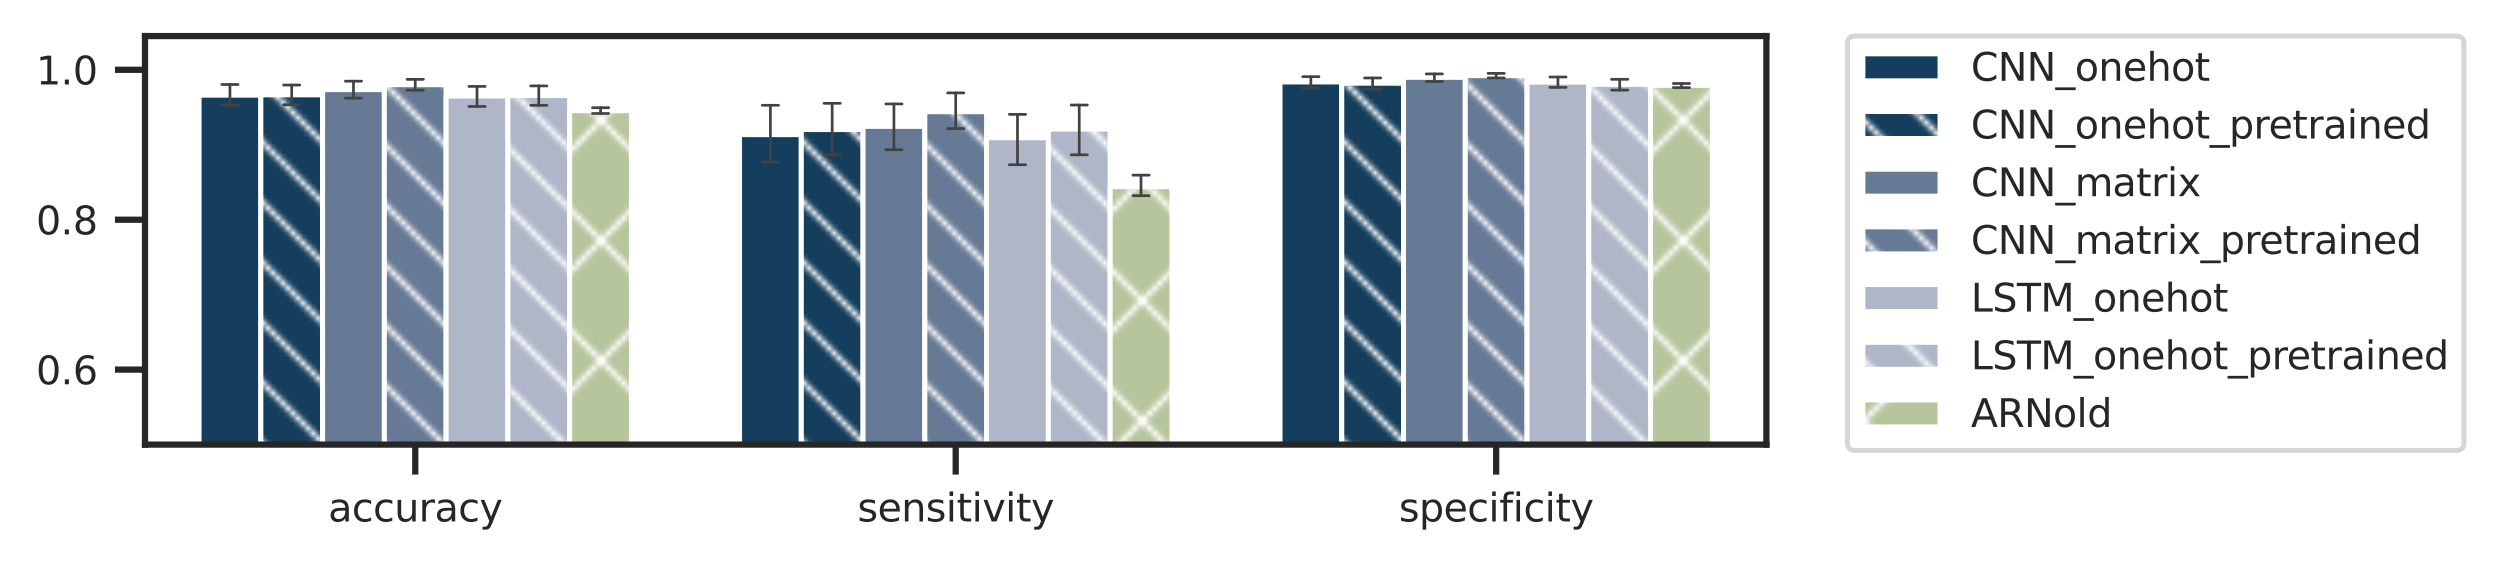 <?xml version="1.0" encoding="utf-8" standalone="no"?>
<!DOCTYPE svg PUBLIC "-//W3C//DTD SVG 1.1//EN"
  "http://www.w3.org/Graphics/SVG/1.1/DTD/svg11.dtd">
<svg height="112.892pt" version="1.1" viewBox="0 0 499.018 112.892" width="499.018pt" xmlns="http://www.w3.org/2000/svg" xmlns:xlink="http://www.w3.org/1999/xlink">
 <defs>
  <style type="text/css">*{stroke-linecap:butt;stroke-linejoin:round;}</style>
 </defs>
 <g id="figure_1">
  <g id="patch_1">
   <path d="M 0 112.892 
L 499.018 112.892 
L 499.018 -0 
L 0 -0 
z
" style="fill:#ffffff;"/>
  </g>
  <g id="axes_1">
   <g id="patch_2">
    <path d="M 28.945 88.74 
L 352.585 88.74 
L 352.585 7.2 
L 28.945 7.2 
z
" style="fill:#ffffff;"/>
   </g>
   <g id="matplotlib.axis_1">
    <g id="xtick_1">
     <g id="line2d_1">
      <defs>
       <path d="M 0 0 
L 0 6 
" id="m9361c6e771" style="stroke:#262626;stroke-width:1.25;"/>
      </defs>
      <g>
       <use style="fill:#262626;stroke:#262626;stroke-width:1.25;" x="82.885" xlink:href="#m9361c6e771" y="88.74"/>
      </g>
     </g>
     <g id="text_1">
      <!-- accuracy -->
      <g style="fill:#262626;" transform="translate(65.515 104.091)scale(0.077 -0.077)">
       <defs>
        <path d="M 2194 1759 
Q 1497 1759 1228 1600 
Q 959 1441 959 1056 
Q 959 750 1161 570 
Q 1363 391 1709 391 
Q 2188 391 2477 730 
Q 2766 1069 2766 1631 
L 2766 1759 
L 2194 1759 
z
M 3341 1997 
L 3341 0 
L 2766 0 
L 2766 531 
Q 2569 213 2275 61 
Q 1981 -91 1556 -91 
Q 1019 -91 701 211 
Q 384 513 384 1019 
Q 384 1609 779 1909 
Q 1175 2209 1959 2209 
L 2766 2209 
L 2766 2266 
Q 2766 2663 2505 2880 
Q 2244 3097 1772 3097 
Q 1472 3097 1187 3025 
Q 903 2953 641 2809 
L 641 3341 
Q 956 3463 1253 3523 
Q 1550 3584 1831 3584 
Q 2591 3584 2966 3190 
Q 3341 2797 3341 1997 
z
" id="DejaVuSans-61" transform="scale(0.016)"/>
        <path d="M 3122 3366 
L 3122 2828 
Q 2878 2963 2633 3030 
Q 2388 3097 2138 3097 
Q 1578 3097 1268 2742 
Q 959 2388 959 1747 
Q 959 1106 1268 751 
Q 1578 397 2138 397 
Q 2388 397 2633 464 
Q 2878 531 3122 666 
L 3122 134 
Q 2881 22 2623 -34 
Q 2366 -91 2075 -91 
Q 1284 -91 818 406 
Q 353 903 353 1747 
Q 353 2603 823 3093 
Q 1294 3584 2113 3584 
Q 2378 3584 2631 3529 
Q 2884 3475 3122 3366 
z
" id="DejaVuSans-63" transform="scale(0.016)"/>
        <path d="M 544 1381 
L 544 3500 
L 1119 3500 
L 1119 1403 
Q 1119 906 1312 657 
Q 1506 409 1894 409 
Q 2359 409 2629 706 
Q 2900 1003 2900 1516 
L 2900 3500 
L 3475 3500 
L 3475 0 
L 2900 0 
L 2900 538 
Q 2691 219 2414 64 
Q 2138 -91 1772 -91 
Q 1169 -91 856 284 
Q 544 659 544 1381 
z
M 1991 3584 
L 1991 3584 
z
" id="DejaVuSans-75" transform="scale(0.016)"/>
        <path d="M 2631 2963 
Q 2534 3019 2420 3045 
Q 2306 3072 2169 3072 
Q 1681 3072 1420 2755 
Q 1159 2438 1159 1844 
L 1159 0 
L 581 0 
L 581 3500 
L 1159 3500 
L 1159 2956 
Q 1341 3275 1631 3429 
Q 1922 3584 2338 3584 
Q 2397 3584 2469 3576 
Q 2541 3569 2628 3553 
L 2631 2963 
z
" id="DejaVuSans-72" transform="scale(0.016)"/>
        <path d="M 2059 -325 
Q 1816 -950 1584 -1140 
Q 1353 -1331 966 -1331 
L 506 -1331 
L 506 -850 
L 844 -850 
Q 1081 -850 1212 -737 
Q 1344 -625 1503 -206 
L 1606 56 
L 191 3500 
L 800 3500 
L 1894 763 
L 2988 3500 
L 3597 3500 
L 2059 -325 
z
" id="DejaVuSans-79" transform="scale(0.016)"/>
       </defs>
       <use xlink:href="#DejaVuSans-61"/>
       <use x="61.279" xlink:href="#DejaVuSans-63"/>
       <use x="116.26" xlink:href="#DejaVuSans-63"/>
       <use x="171.24" xlink:href="#DejaVuSans-75"/>
       <use x="234.619" xlink:href="#DejaVuSans-72"/>
       <use x="275.732" xlink:href="#DejaVuSans-61"/>
       <use x="337.012" xlink:href="#DejaVuSans-63"/>
       <use x="391.992" xlink:href="#DejaVuSans-79"/>
      </g>
     </g>
    </g>
    <g id="xtick_2">
     <g id="line2d_2">
      <g>
       <use style="fill:#262626;stroke:#262626;stroke-width:1.25;" x="190.765" xlink:href="#m9361c6e771" y="88.74"/>
      </g>
     </g>
     <g id="text_2">
      <!-- sensitivity -->
      <g style="fill:#262626;" transform="translate(171.16 104.091)scale(0.077 -0.077)">
       <defs>
        <path d="M 2834 3397 
L 2834 2853 
Q 2591 2978 2328 3040 
Q 2066 3103 1784 3103 
Q 1356 3103 1142 2972 
Q 928 2841 928 2578 
Q 928 2378 1081 2264 
Q 1234 2150 1697 2047 
L 1894 2003 
Q 2506 1872 2764 1633 
Q 3022 1394 3022 966 
Q 3022 478 2636 193 
Q 2250 -91 1575 -91 
Q 1294 -91 989 -36 
Q 684 19 347 128 
L 347 722 
Q 666 556 975 473 
Q 1284 391 1588 391 
Q 1994 391 2212 530 
Q 2431 669 2431 922 
Q 2431 1156 2273 1281 
Q 2116 1406 1581 1522 
L 1381 1569 
Q 847 1681 609 1914 
Q 372 2147 372 2553 
Q 372 3047 722 3315 
Q 1072 3584 1716 3584 
Q 2034 3584 2315 3537 
Q 2597 3491 2834 3397 
z
" id="DejaVuSans-73" transform="scale(0.016)"/>
        <path d="M 3597 1894 
L 3597 1613 
L 953 1613 
Q 991 1019 1311 708 
Q 1631 397 2203 397 
Q 2534 397 2845 478 
Q 3156 559 3463 722 
L 3463 178 
Q 3153 47 2828 -22 
Q 2503 -91 2169 -91 
Q 1331 -91 842 396 
Q 353 884 353 1716 
Q 353 2575 817 3079 
Q 1281 3584 2069 3584 
Q 2775 3584 3186 3129 
Q 3597 2675 3597 1894 
z
M 3022 2063 
Q 3016 2534 2758 2815 
Q 2500 3097 2075 3097 
Q 1594 3097 1305 2825 
Q 1016 2553 972 2059 
L 3022 2063 
z
" id="DejaVuSans-65" transform="scale(0.016)"/>
        <path d="M 3513 2113 
L 3513 0 
L 2938 0 
L 2938 2094 
Q 2938 2591 2744 2837 
Q 2550 3084 2163 3084 
Q 1697 3084 1428 2787 
Q 1159 2491 1159 1978 
L 1159 0 
L 581 0 
L 581 3500 
L 1159 3500 
L 1159 2956 
Q 1366 3272 1645 3428 
Q 1925 3584 2291 3584 
Q 2894 3584 3203 3211 
Q 3513 2838 3513 2113 
z
" id="DejaVuSans-6e" transform="scale(0.016)"/>
        <path d="M 603 3500 
L 1178 3500 
L 1178 0 
L 603 0 
L 603 3500 
z
M 603 4863 
L 1178 4863 
L 1178 4134 
L 603 4134 
L 603 4863 
z
" id="DejaVuSans-69" transform="scale(0.016)"/>
        <path d="M 1172 4494 
L 1172 3500 
L 2356 3500 
L 2356 3053 
L 1172 3053 
L 1172 1153 
Q 1172 725 1289 603 
Q 1406 481 1766 481 
L 2356 481 
L 2356 0 
L 1766 0 
Q 1100 0 847 248 
Q 594 497 594 1153 
L 594 3053 
L 172 3053 
L 172 3500 
L 594 3500 
L 594 4494 
L 1172 4494 
z
" id="DejaVuSans-74" transform="scale(0.016)"/>
        <path d="M 191 3500 
L 800 3500 
L 1894 563 
L 2988 3500 
L 3597 3500 
L 2284 0 
L 1503 0 
L 191 3500 
z
" id="DejaVuSans-76" transform="scale(0.016)"/>
       </defs>
       <use xlink:href="#DejaVuSans-73"/>
       <use x="52.1" xlink:href="#DejaVuSans-65"/>
       <use x="113.623" xlink:href="#DejaVuSans-6e"/>
       <use x="177.002" xlink:href="#DejaVuSans-73"/>
       <use x="229.102" xlink:href="#DejaVuSans-69"/>
       <use x="256.885" xlink:href="#DejaVuSans-74"/>
       <use x="296.094" xlink:href="#DejaVuSans-69"/>
       <use x="323.877" xlink:href="#DejaVuSans-76"/>
       <use x="383.057" xlink:href="#DejaVuSans-69"/>
       <use x="410.84" xlink:href="#DejaVuSans-74"/>
       <use x="450.049" xlink:href="#DejaVuSans-79"/>
      </g>
     </g>
    </g>
    <g id="xtick_3">
     <g id="line2d_3">
      <g>
       <use style="fill:#262626;stroke:#262626;stroke-width:1.25;" x="298.645" xlink:href="#m9361c6e771" y="88.74"/>
      </g>
     </g>
     <g id="text_3">
      <!-- specificity -->
      <g style="fill:#262626;" transform="translate(279.241 104.091)scale(0.077 -0.077)">
       <defs>
        <path d="M 1159 525 
L 1159 -1331 
L 581 -1331 
L 581 3500 
L 1159 3500 
L 1159 2969 
Q 1341 3281 1617 3432 
Q 1894 3584 2278 3584 
Q 2916 3584 3314 3078 
Q 3713 2572 3713 1747 
Q 3713 922 3314 415 
Q 2916 -91 2278 -91 
Q 1894 -91 1617 61 
Q 1341 213 1159 525 
z
M 3116 1747 
Q 3116 2381 2855 2742 
Q 2594 3103 2138 3103 
Q 1681 3103 1420 2742 
Q 1159 2381 1159 1747 
Q 1159 1113 1420 752 
Q 1681 391 2138 391 
Q 2594 391 2855 752 
Q 3116 1113 3116 1747 
z
" id="DejaVuSans-70" transform="scale(0.016)"/>
        <path d="M 2375 4863 
L 2375 4384 
L 1825 4384 
Q 1516 4384 1395 4259 
Q 1275 4134 1275 3809 
L 1275 3500 
L 2222 3500 
L 2222 3053 
L 1275 3053 
L 1275 0 
L 697 0 
L 697 3053 
L 147 3053 
L 147 3500 
L 697 3500 
L 697 3744 
Q 697 4328 969 4595 
Q 1241 4863 1831 4863 
L 2375 4863 
z
" id="DejaVuSans-66" transform="scale(0.016)"/>
       </defs>
       <use xlink:href="#DejaVuSans-73"/>
       <use x="52.1" xlink:href="#DejaVuSans-70"/>
       <use x="115.576" xlink:href="#DejaVuSans-65"/>
       <use x="177.1" xlink:href="#DejaVuSans-63"/>
       <use x="232.08" xlink:href="#DejaVuSans-69"/>
       <use x="259.863" xlink:href="#DejaVuSans-66"/>
       <use x="295.068" xlink:href="#DejaVuSans-69"/>
       <use x="322.852" xlink:href="#DejaVuSans-63"/>
       <use x="377.832" xlink:href="#DejaVuSans-69"/>
       <use x="405.615" xlink:href="#DejaVuSans-74"/>
       <use x="444.824" xlink:href="#DejaVuSans-79"/>
      </g>
     </g>
    </g>
   </g>
   <g id="matplotlib.axis_2">
    <g id="ytick_1">
     <g id="line2d_4">
      <defs>
       <path d="M 0 0 
L -6 0 
" id="med137a420a" style="stroke:#262626;stroke-width:1.25;"/>
      </defs>
      <g>
       <use style="fill:#262626;stroke:#262626;stroke-width:1.25;" x="28.945" xlink:href="#med137a420a" y="73.778"/>
      </g>
     </g>
     <g id="text_4">
      <!-- 0.6 -->
      <g style="fill:#262626;" transform="translate(7.2 76.703)scale(0.077 -0.077)">
       <defs>
        <path d="M 2034 4250 
Q 1547 4250 1301 3770 
Q 1056 3291 1056 2328 
Q 1056 1369 1301 889 
Q 1547 409 2034 409 
Q 2525 409 2770 889 
Q 3016 1369 3016 2328 
Q 3016 3291 2770 3770 
Q 2525 4250 2034 4250 
z
M 2034 4750 
Q 2819 4750 3233 4129 
Q 3647 3509 3647 2328 
Q 3647 1150 3233 529 
Q 2819 -91 2034 -91 
Q 1250 -91 836 529 
Q 422 1150 422 2328 
Q 422 3509 836 4129 
Q 1250 4750 2034 4750 
z
" id="DejaVuSans-30" transform="scale(0.016)"/>
        <path d="M 684 794 
L 1344 794 
L 1344 0 
L 684 0 
L 684 794 
z
" id="DejaVuSans-2e" transform="scale(0.016)"/>
        <path d="M 2113 2584 
Q 1688 2584 1439 2293 
Q 1191 2003 1191 1497 
Q 1191 994 1439 701 
Q 1688 409 2113 409 
Q 2538 409 2786 701 
Q 3034 994 3034 1497 
Q 3034 2003 2786 2293 
Q 2538 2584 2113 2584 
z
M 3366 4563 
L 3366 3988 
Q 3128 4100 2886 4159 
Q 2644 4219 2406 4219 
Q 1781 4219 1451 3797 
Q 1122 3375 1075 2522 
Q 1259 2794 1537 2939 
Q 1816 3084 2150 3084 
Q 2853 3084 3261 2657 
Q 3669 2231 3669 1497 
Q 3669 778 3244 343 
Q 2819 -91 2113 -91 
Q 1303 -91 875 529 
Q 447 1150 447 2328 
Q 447 3434 972 4092 
Q 1497 4750 2381 4750 
Q 2619 4750 2861 4703 
Q 3103 4656 3366 4563 
z
" id="DejaVuSans-36" transform="scale(0.016)"/>
       </defs>
       <use xlink:href="#DejaVuSans-30"/>
       <use x="63.623" xlink:href="#DejaVuSans-2e"/>
       <use x="95.41" xlink:href="#DejaVuSans-36"/>
      </g>
     </g>
    </g>
    <g id="ytick_2">
     <g id="line2d_5">
      <g>
       <use style="fill:#262626;stroke:#262626;stroke-width:1.25;" x="28.945" xlink:href="#med137a420a" y="43.854"/>
      </g>
     </g>
     <g id="text_5">
      <!-- 0.8 -->
      <g style="fill:#262626;" transform="translate(7.2 46.779)scale(0.077 -0.077)">
       <defs>
        <path d="M 2034 2216 
Q 1584 2216 1326 1975 
Q 1069 1734 1069 1313 
Q 1069 891 1326 650 
Q 1584 409 2034 409 
Q 2484 409 2743 651 
Q 3003 894 3003 1313 
Q 3003 1734 2745 1975 
Q 2488 2216 2034 2216 
z
M 1403 2484 
Q 997 2584 770 2862 
Q 544 3141 544 3541 
Q 544 4100 942 4425 
Q 1341 4750 2034 4750 
Q 2731 4750 3128 4425 
Q 3525 4100 3525 3541 
Q 3525 3141 3298 2862 
Q 3072 2584 2669 2484 
Q 3125 2378 3379 2068 
Q 3634 1759 3634 1313 
Q 3634 634 3220 271 
Q 2806 -91 2034 -91 
Q 1263 -91 848 271 
Q 434 634 434 1313 
Q 434 1759 690 2068 
Q 947 2378 1403 2484 
z
M 1172 3481 
Q 1172 3119 1398 2916 
Q 1625 2713 2034 2713 
Q 2441 2713 2670 2916 
Q 2900 3119 2900 3481 
Q 2900 3844 2670 4047 
Q 2441 4250 2034 4250 
Q 1625 4250 1398 4047 
Q 1172 3844 1172 3481 
z
" id="DejaVuSans-38" transform="scale(0.016)"/>
       </defs>
       <use xlink:href="#DejaVuSans-30"/>
       <use x="63.623" xlink:href="#DejaVuSans-2e"/>
       <use x="95.41" xlink:href="#DejaVuSans-38"/>
      </g>
     </g>
    </g>
    <g id="ytick_3">
     <g id="line2d_6">
      <g>
       <use style="fill:#262626;stroke:#262626;stroke-width:1.25;" x="28.945" xlink:href="#med137a420a" y="13.93"/>
      </g>
     </g>
     <g id="text_6">
      <!-- 1.0 -->
      <g style="fill:#262626;" transform="translate(7.2 16.855)scale(0.077 -0.077)">
       <defs>
        <path d="M 794 531 
L 1825 531 
L 1825 4091 
L 703 3866 
L 703 4441 
L 1819 4666 
L 2450 4666 
L 2450 531 
L 3481 531 
L 3481 0 
L 794 0 
L 794 531 
z
" id="DejaVuSans-31" transform="scale(0.016)"/>
       </defs>
       <use xlink:href="#DejaVuSans-31"/>
       <use x="63.623" xlink:href="#DejaVuSans-2e"/>
       <use x="95.41" xlink:href="#DejaVuSans-30"/>
      </g>
     </g>
    </g>
   </g>
   <g id="patch_3">
    <path clip-path="url(#pf5660c62ba)" d="M 39.733 163.55 
L 52.063 163.55 
L 52.063 18.993 
L 39.733 18.993 
z
" style="fill:#143e5c;stroke:#ffffff;stroke-linejoin:miter;"/>
   </g>
   <g id="patch_4">
    <path clip-path="url(#pf5660c62ba)" d="M 147.613 163.55 
L 159.943 163.55 
L 159.943 26.879 
L 147.613 26.879 
z
" style="fill:#143e5c;stroke:#ffffff;stroke-linejoin:miter;"/>
   </g>
   <g id="patch_5">
    <path clip-path="url(#pf5660c62ba)" d="M 255.493 163.55 
L 267.823 163.55 
L 267.823 16.362 
L 255.493 16.362 
z
" style="fill:#143e5c;stroke:#ffffff;stroke-linejoin:miter;"/>
   </g>
   <g id="patch_6">
    <path clip-path="url(#pf5660c62ba)" d="M 52.063 163.55 
L 64.392 163.55 
L 64.392 18.925 
L 52.063 18.925 
z
" style="fill:url(#hf89493ed75);stroke:#ffffff;stroke-linejoin:miter;"/>
   </g>
   <g id="patch_7">
    <path clip-path="url(#pf5660c62ba)" d="M 159.943 163.55 
L 172.272 163.55 
L 172.272 25.86 
L 159.943 25.86 
z
" style="fill:url(#hf89493ed75);stroke:#ffffff;stroke-linejoin:miter;"/>
   </g>
   <g id="patch_8">
    <path clip-path="url(#pf5660c62ba)" d="M 267.823 163.55 
L 280.152 163.55 
L 280.152 16.613 
L 267.823 16.613 
z
" style="fill:url(#hf89493ed75);stroke:#ffffff;stroke-linejoin:miter;"/>
   </g>
   <g id="patch_9">
    <path clip-path="url(#pf5660c62ba)" d="M 64.392 163.55 
L 76.721 163.55 
L 76.721 17.886 
L 64.392 17.886 
z
" style="fill:#667a95;stroke:#ffffff;stroke-linejoin:miter;"/>
   </g>
   <g id="patch_10">
    <path clip-path="url(#pf5660c62ba)" d="M 172.272 163.55 
L 184.601 163.55 
L 184.601 25.221 
L 172.272 25.221 
z
" style="fill:#667a95;stroke:#ffffff;stroke-linejoin:miter;"/>
   </g>
   <g id="patch_11">
    <path clip-path="url(#pf5660c62ba)" d="M 280.152 163.55 
L 292.481 163.55 
L 292.481 15.436 
L 280.152 15.436 
z
" style="fill:#667a95;stroke:#ffffff;stroke-linejoin:miter;"/>
   </g>
   <g id="patch_12">
    <path clip-path="url(#pf5660c62ba)" d="M 76.721 163.55 
L 89.05 163.55 
L 89.05 16.91 
L 76.721 16.91 
z
" style="fill:url(#h97b20db53d);stroke:#ffffff;stroke-linejoin:miter;"/>
   </g>
   <g id="patch_13">
    <path clip-path="url(#pf5660c62ba)" d="M 184.601 163.55 
L 196.93 163.55 
L 196.93 22.301 
L 184.601 22.301 
z
" style="fill:url(#h97b20db53d);stroke:#ffffff;stroke-linejoin:miter;"/>
   </g>
   <g id="patch_14">
    <path clip-path="url(#pf5660c62ba)" d="M 292.481 163.55 
L 304.81 163.55 
L 304.81 15.107 
L 292.481 15.107 
z
" style="fill:url(#h97b20db53d);stroke:#ffffff;stroke-linejoin:miter;"/>
   </g>
   <g id="patch_15">
    <path clip-path="url(#pf5660c62ba)" d="M 89.05 163.55 
L 101.379 163.55 
L 101.379 19.168 
L 89.05 19.168 
z
" style="fill:#aeb6c8;stroke:#ffffff;stroke-linejoin:miter;"/>
   </g>
   <g id="patch_16">
    <path clip-path="url(#pf5660c62ba)" d="M 196.93 163.55 
L 209.259 163.55 
L 209.259 27.483 
L 196.93 27.483 
z
" style="fill:#aeb6c8;stroke:#ffffff;stroke-linejoin:miter;"/>
   </g>
   <g id="patch_17">
    <path clip-path="url(#pf5660c62ba)" d="M 304.81 163.55 
L 317.139 163.55 
L 317.139 16.381 
L 304.81 16.381 
z
" style="fill:#aeb6c8;stroke:#ffffff;stroke-linejoin:miter;"/>
   </g>
   <g id="patch_18">
    <path clip-path="url(#pf5660c62ba)" d="M 101.379 163.55 
L 113.708 163.55 
L 113.708 19.076 
L 101.379 19.076 
z
" style="fill:url(#h327ad74753);stroke:#ffffff;stroke-linejoin:miter;"/>
   </g>
   <g id="patch_19">
    <path clip-path="url(#pf5660c62ba)" d="M 209.259 163.55 
L 221.588 163.55 
L 221.588 25.771 
L 209.259 25.771 
z
" style="fill:url(#h327ad74753);stroke:#ffffff;stroke-linejoin:miter;"/>
   </g>
   <g id="patch_20">
    <path clip-path="url(#pf5660c62ba)" d="M 317.139 163.55 
L 329.468 163.55 
L 329.468 16.842 
L 317.139 16.842 
z
" style="fill:url(#h327ad74753);stroke:#ffffff;stroke-linejoin:miter;"/>
   </g>
   <g id="patch_21">
    <path clip-path="url(#pf5660c62ba)" d="M 113.708 163.55 
L 126.037 163.55 
L 126.037 22.095 
L 113.708 22.095 
z
" style="fill:url(#hf75afb3d78);stroke:#ffffff;stroke-linejoin:miter;"/>
   </g>
   <g id="patch_22">
    <path clip-path="url(#pf5660c62ba)" d="M 221.588 163.55 
L 233.917 163.55 
L 233.917 37.27 
L 221.588 37.27 
z
" style="fill:url(#hf75afb3d78);stroke:#ffffff;stroke-linejoin:miter;"/>
   </g>
   <g id="patch_23">
    <path clip-path="url(#pf5660c62ba)" d="M 329.468 163.55 
L 341.797 163.55 
L 341.797 17.036 
L 329.468 17.036 
z
" style="fill:url(#hf75afb3d78);stroke:#ffffff;stroke-linejoin:miter;"/>
   </g>
   <g id="line2d_7">
    <path clip-path="url(#pf5660c62ba)" d="M 45.898 21.028 
L 45.898 16.87 
" style="fill:none;stroke:#424242;stroke-linecap:round;stroke-width:0.54;"/>
   </g>
   <g id="line2d_8">
    <path clip-path="url(#pf5660c62ba)" d="M 44.28 21.028 
L 47.516 21.028 
" style="fill:none;stroke:#424242;stroke-linecap:round;stroke-width:0.54;"/>
   </g>
   <g id="line2d_9">
    <path clip-path="url(#pf5660c62ba)" d="M 44.28 16.87 
L 47.516 16.87 
" style="fill:none;stroke:#424242;stroke-linecap:round;stroke-width:0.54;"/>
   </g>
   <g id="line2d_10">
    <path clip-path="url(#pf5660c62ba)" d="M 153.778 32.374 
L 153.778 21.011 
" style="fill:none;stroke:#424242;stroke-linecap:round;stroke-width:0.54;"/>
   </g>
   <g id="line2d_11">
    <path clip-path="url(#pf5660c62ba)" d="M 152.16 32.374 
L 155.396 32.374 
" style="fill:none;stroke:#424242;stroke-linecap:round;stroke-width:0.54;"/>
   </g>
   <g id="line2d_12">
    <path clip-path="url(#pf5660c62ba)" d="M 152.16 21.011 
L 155.396 21.011 
" style="fill:none;stroke:#424242;stroke-linecap:round;stroke-width:0.54;"/>
   </g>
   <g id="line2d_13">
    <path clip-path="url(#pf5660c62ba)" d="M 261.658 17.577 
L 261.658 15.302 
" style="fill:none;stroke:#424242;stroke-linecap:round;stroke-width:0.54;"/>
   </g>
   <g id="line2d_14">
    <path clip-path="url(#pf5660c62ba)" d="M 260.04 17.577 
L 263.276 17.577 
" style="fill:none;stroke:#424242;stroke-linecap:round;stroke-width:0.54;"/>
   </g>
   <g id="line2d_15">
    <path clip-path="url(#pf5660c62ba)" d="M 260.04 15.302 
L 263.276 15.302 
" style="fill:none;stroke:#424242;stroke-linecap:round;stroke-width:0.54;"/>
   </g>
   <g id="line2d_16">
    <path clip-path="url(#pf5660c62ba)" d="M 58.227 20.901 
L 58.227 16.976 
" style="fill:none;stroke:#424242;stroke-linecap:round;stroke-width:0.54;"/>
   </g>
   <g id="line2d_17">
    <path clip-path="url(#pf5660c62ba)" d="M 56.609 20.901 
L 59.845 20.901 
" style="fill:none;stroke:#424242;stroke-linecap:round;stroke-width:0.54;"/>
   </g>
   <g id="line2d_18">
    <path clip-path="url(#pf5660c62ba)" d="M 56.609 16.976 
L 59.845 16.976 
" style="fill:none;stroke:#424242;stroke-linecap:round;stroke-width:0.54;"/>
   </g>
   <g id="line2d_19">
    <path clip-path="url(#pf5660c62ba)" d="M 166.107 30.911 
L 166.107 20.624 
" style="fill:none;stroke:#424242;stroke-linecap:round;stroke-width:0.54;"/>
   </g>
   <g id="line2d_20">
    <path clip-path="url(#pf5660c62ba)" d="M 164.489 30.911 
L 167.725 30.911 
" style="fill:none;stroke:#424242;stroke-linecap:round;stroke-width:0.54;"/>
   </g>
   <g id="line2d_21">
    <path clip-path="url(#pf5660c62ba)" d="M 164.489 20.624 
L 167.725 20.624 
" style="fill:none;stroke:#424242;stroke-linecap:round;stroke-width:0.54;"/>
   </g>
   <g id="line2d_22">
    <path clip-path="url(#pf5660c62ba)" d="M 273.987 17.797 
L 273.987 15.562 
" style="fill:none;stroke:#424242;stroke-linecap:round;stroke-width:0.54;"/>
   </g>
   <g id="line2d_23">
    <path clip-path="url(#pf5660c62ba)" d="M 272.369 17.797 
L 275.605 17.797 
" style="fill:none;stroke:#424242;stroke-linecap:round;stroke-width:0.54;"/>
   </g>
   <g id="line2d_24">
    <path clip-path="url(#pf5660c62ba)" d="M 272.369 15.562 
L 275.605 15.562 
" style="fill:none;stroke:#424242;stroke-linecap:round;stroke-width:0.54;"/>
   </g>
   <g id="line2d_25">
    <path clip-path="url(#pf5660c62ba)" d="M 70.556 19.579 
L 70.556 16.198 
" style="fill:none;stroke:#424242;stroke-linecap:round;stroke-width:0.54;"/>
   </g>
   <g id="line2d_26">
    <path clip-path="url(#pf5660c62ba)" d="M 68.938 19.579 
L 72.174 19.579 
" style="fill:none;stroke:#424242;stroke-linecap:round;stroke-width:0.54;"/>
   </g>
   <g id="line2d_27">
    <path clip-path="url(#pf5660c62ba)" d="M 68.938 16.198 
L 72.174 16.198 
" style="fill:none;stroke:#424242;stroke-linecap:round;stroke-width:0.54;"/>
   </g>
   <g id="line2d_28">
    <path clip-path="url(#pf5660c62ba)" d="M 178.436 29.881 
L 178.436 20.747 
" style="fill:none;stroke:#424242;stroke-linecap:round;stroke-width:0.54;"/>
   </g>
   <g id="line2d_29">
    <path clip-path="url(#pf5660c62ba)" d="M 176.818 29.881 
L 180.054 29.881 
" style="fill:none;stroke:#424242;stroke-linecap:round;stroke-width:0.54;"/>
   </g>
   <g id="line2d_30">
    <path clip-path="url(#pf5660c62ba)" d="M 176.818 20.747 
L 180.054 20.747 
" style="fill:none;stroke:#424242;stroke-linecap:round;stroke-width:0.54;"/>
   </g>
   <g id="line2d_31">
    <path clip-path="url(#pf5660c62ba)" d="M 286.316 16.273 
L 286.316 14.749 
" style="fill:none;stroke:#424242;stroke-linecap:round;stroke-width:0.54;"/>
   </g>
   <g id="line2d_32">
    <path clip-path="url(#pf5660c62ba)" d="M 284.698 16.273 
L 287.934 16.273 
" style="fill:none;stroke:#424242;stroke-linecap:round;stroke-width:0.54;"/>
   </g>
   <g id="line2d_33">
    <path clip-path="url(#pf5660c62ba)" d="M 284.698 14.749 
L 287.934 14.749 
" style="fill:none;stroke:#424242;stroke-linecap:round;stroke-width:0.54;"/>
   </g>
   <g id="line2d_34">
    <path clip-path="url(#pf5660c62ba)" d="M 82.885 18.009 
L 82.885 15.844 
" style="fill:none;stroke:#424242;stroke-linecap:round;stroke-width:0.54;"/>
   </g>
   <g id="line2d_35">
    <path clip-path="url(#pf5660c62ba)" d="M 81.267 18.009 
L 84.504 18.009 
" style="fill:none;stroke:#424242;stroke-linecap:round;stroke-width:0.54;"/>
   </g>
   <g id="line2d_36">
    <path clip-path="url(#pf5660c62ba)" d="M 81.267 15.844 
L 84.504 15.844 
" style="fill:none;stroke:#424242;stroke-linecap:round;stroke-width:0.54;"/>
   </g>
   <g id="line2d_37">
    <path clip-path="url(#pf5660c62ba)" d="M 190.765 25.669 
L 190.765 18.546 
" style="fill:none;stroke:#424242;stroke-linecap:round;stroke-width:0.54;"/>
   </g>
   <g id="line2d_38">
    <path clip-path="url(#pf5660c62ba)" d="M 189.147 25.669 
L 192.384 25.669 
" style="fill:none;stroke:#424242;stroke-linecap:round;stroke-width:0.54;"/>
   </g>
   <g id="line2d_39">
    <path clip-path="url(#pf5660c62ba)" d="M 189.147 18.546 
L 192.384 18.546 
" style="fill:none;stroke:#424242;stroke-linecap:round;stroke-width:0.54;"/>
   </g>
   <g id="line2d_40">
    <path clip-path="url(#pf5660c62ba)" d="M 298.645 15.555 
L 298.645 14.645 
" style="fill:none;stroke:#424242;stroke-linecap:round;stroke-width:0.54;"/>
   </g>
   <g id="line2d_41">
    <path clip-path="url(#pf5660c62ba)" d="M 297.027 15.555 
L 300.264 15.555 
" style="fill:none;stroke:#424242;stroke-linecap:round;stroke-width:0.54;"/>
   </g>
   <g id="line2d_42">
    <path clip-path="url(#pf5660c62ba)" d="M 297.027 14.645 
L 300.264 14.645 
" style="fill:none;stroke:#424242;stroke-linecap:round;stroke-width:0.54;"/>
   </g>
   <g id="line2d_43">
    <path clip-path="url(#pf5660c62ba)" d="M 95.215 21.248 
L 95.215 17.244 
" style="fill:none;stroke:#424242;stroke-linecap:round;stroke-width:0.54;"/>
   </g>
   <g id="line2d_44">
    <path clip-path="url(#pf5660c62ba)" d="M 93.596 21.248 
L 96.833 21.248 
" style="fill:none;stroke:#424242;stroke-linecap:round;stroke-width:0.54;"/>
   </g>
   <g id="line2d_45">
    <path clip-path="url(#pf5660c62ba)" d="M 93.596 17.244 
L 96.833 17.244 
" style="fill:none;stroke:#424242;stroke-linecap:round;stroke-width:0.54;"/>
   </g>
   <g id="line2d_46">
    <path clip-path="url(#pf5660c62ba)" d="M 203.095 32.88 
L 203.095 22.827 
" style="fill:none;stroke:#424242;stroke-linecap:round;stroke-width:0.54;"/>
   </g>
   <g id="line2d_47">
    <path clip-path="url(#pf5660c62ba)" d="M 201.476 32.88 
L 204.713 32.88 
" style="fill:none;stroke:#424242;stroke-linecap:round;stroke-width:0.54;"/>
   </g>
   <g id="line2d_48">
    <path clip-path="url(#pf5660c62ba)" d="M 201.476 22.827 
L 204.713 22.827 
" style="fill:none;stroke:#424242;stroke-linecap:round;stroke-width:0.54;"/>
   </g>
   <g id="line2d_49">
    <path clip-path="url(#pf5660c62ba)" d="M 310.975 17.443 
L 310.975 15.369 
" style="fill:none;stroke:#424242;stroke-linecap:round;stroke-width:0.54;"/>
   </g>
   <g id="line2d_50">
    <path clip-path="url(#pf5660c62ba)" d="M 309.356 17.443 
L 312.593 17.443 
" style="fill:none;stroke:#424242;stroke-linecap:round;stroke-width:0.54;"/>
   </g>
   <g id="line2d_51">
    <path clip-path="url(#pf5660c62ba)" d="M 309.356 15.369 
L 312.593 15.369 
" style="fill:none;stroke:#424242;stroke-linecap:round;stroke-width:0.54;"/>
   </g>
   <g id="line2d_52">
    <path clip-path="url(#pf5660c62ba)" d="M 107.544 21.02 
L 107.544 17.149 
" style="fill:none;stroke:#424242;stroke-linecap:round;stroke-width:0.54;"/>
   </g>
   <g id="line2d_53">
    <path clip-path="url(#pf5660c62ba)" d="M 105.925 21.02 
L 109.162 21.02 
" style="fill:none;stroke:#424242;stroke-linecap:round;stroke-width:0.54;"/>
   </g>
   <g id="line2d_54">
    <path clip-path="url(#pf5660c62ba)" d="M 105.925 17.149 
L 109.162 17.149 
" style="fill:none;stroke:#424242;stroke-linecap:round;stroke-width:0.54;"/>
   </g>
   <g id="line2d_55">
    <path clip-path="url(#pf5660c62ba)" d="M 215.424 30.904 
L 215.424 20.962 
" style="fill:none;stroke:#424242;stroke-linecap:round;stroke-width:0.54;"/>
   </g>
   <g id="line2d_56">
    <path clip-path="url(#pf5660c62ba)" d="M 213.805 30.904 
L 217.042 30.904 
" style="fill:none;stroke:#424242;stroke-linecap:round;stroke-width:0.54;"/>
   </g>
   <g id="line2d_57">
    <path clip-path="url(#pf5660c62ba)" d="M 213.805 20.962 
L 217.042 20.962 
" style="fill:none;stroke:#424242;stroke-linecap:round;stroke-width:0.54;"/>
   </g>
   <g id="line2d_58">
    <path clip-path="url(#pf5660c62ba)" d="M 323.304 17.986 
L 323.304 15.827 
" style="fill:none;stroke:#424242;stroke-linecap:round;stroke-width:0.54;"/>
   </g>
   <g id="line2d_59">
    <path clip-path="url(#pf5660c62ba)" d="M 321.685 17.986 
L 324.922 17.986 
" style="fill:none;stroke:#424242;stroke-linecap:round;stroke-width:0.54;"/>
   </g>
   <g id="line2d_60">
    <path clip-path="url(#pf5660c62ba)" d="M 321.685 15.827 
L 324.922 15.827 
" style="fill:none;stroke:#424242;stroke-linecap:round;stroke-width:0.54;"/>
   </g>
   <g id="line2d_61">
    <path clip-path="url(#pf5660c62ba)" d="M 119.873 22.651 
L 119.873 21.496 
" style="fill:none;stroke:#424242;stroke-linecap:round;stroke-width:0.54;"/>
   </g>
   <g id="line2d_62">
    <path clip-path="url(#pf5660c62ba)" d="M 118.255 22.651 
L 121.491 22.651 
" style="fill:none;stroke:#424242;stroke-linecap:round;stroke-width:0.54;"/>
   </g>
   <g id="line2d_63">
    <path clip-path="url(#pf5660c62ba)" d="M 118.255 21.496 
L 121.491 21.496 
" style="fill:none;stroke:#424242;stroke-linecap:round;stroke-width:0.54;"/>
   </g>
   <g id="line2d_64">
    <path clip-path="url(#pf5660c62ba)" d="M 227.753 39.066 
L 227.753 34.962 
" style="fill:none;stroke:#424242;stroke-linecap:round;stroke-width:0.54;"/>
   </g>
   <g id="line2d_65">
    <path clip-path="url(#pf5660c62ba)" d="M 226.135 39.066 
L 229.371 39.066 
" style="fill:none;stroke:#424242;stroke-linecap:round;stroke-width:0.54;"/>
   </g>
   <g id="line2d_66">
    <path clip-path="url(#pf5660c62ba)" d="M 226.135 34.962 
L 229.371 34.962 
" style="fill:none;stroke:#424242;stroke-linecap:round;stroke-width:0.54;"/>
   </g>
   <g id="line2d_67">
    <path clip-path="url(#pf5660c62ba)" d="M 335.633 17.492 
L 335.633 16.665 
" style="fill:none;stroke:#424242;stroke-linecap:round;stroke-width:0.54;"/>
   </g>
   <g id="line2d_68">
    <path clip-path="url(#pf5660c62ba)" d="M 334.015 17.492 
L 337.251 17.492 
" style="fill:none;stroke:#424242;stroke-linecap:round;stroke-width:0.54;"/>
   </g>
   <g id="line2d_69">
    <path clip-path="url(#pf5660c62ba)" d="M 334.015 16.665 
L 337.251 16.665 
" style="fill:none;stroke:#424242;stroke-linecap:round;stroke-width:0.54;"/>
   </g>
   <g id="patch_24">
    <path d="M 28.945 88.74 
L 28.945 7.2 
" style="fill:none;stroke:#262626;stroke-linecap:square;stroke-linejoin:miter;stroke-width:1.25;"/>
   </g>
   <g id="patch_25">
    <path d="M 352.585 88.74 
L 352.585 7.2 
" style="fill:none;stroke:#262626;stroke-linecap:square;stroke-linejoin:miter;stroke-width:1.25;"/>
   </g>
   <g id="patch_26">
    <path d="M 28.945 88.74 
L 352.585 88.74 
" style="fill:none;stroke:#262626;stroke-linecap:square;stroke-linejoin:miter;stroke-width:1.25;"/>
   </g>
   <g id="patch_27">
    <path d="M 28.945 7.2 
L 352.585 7.2 
" style="fill:none;stroke:#262626;stroke-linecap:square;stroke-linejoin:miter;stroke-width:1.25;"/>
   </g>
   <g id="legend_1">
    <g id="patch_28">
     <path d="M 370.307 89.91 
L 490.278 89.91 
Q 491.818 89.91 491.818 88.37 
L 491.818 8.74 
Q 491.818 7.2 490.278 7.2 
L 370.307 7.2 
Q 368.767 7.2 368.767 8.74 
L 368.767 88.37 
Q 368.767 89.91 370.307 89.91 
z
" style="fill:#ffffff;opacity:0.8;stroke:#cccccc;stroke-linejoin:miter;"/>
    </g>
    <g id="patch_29">
     <path d="M 371.847 16.131 
L 387.247 16.131 
L 387.247 10.741 
L 371.847 10.741 
z
" style="fill:#143e5c;stroke:#ffffff;stroke-linejoin:miter;"/>
    </g>
    <g id="text_7">
     <!-- CNN_onehot -->
     <g style="fill:#262626;" transform="translate(393.407 16.131)scale(0.077 -0.077)">
      <defs>
       <path d="M 4122 4306 
L 4122 3641 
Q 3803 3938 3442 4084 
Q 3081 4231 2675 4231 
Q 1875 4231 1450 3742 
Q 1025 3253 1025 2328 
Q 1025 1406 1450 917 
Q 1875 428 2675 428 
Q 3081 428 3442 575 
Q 3803 722 4122 1019 
L 4122 359 
Q 3791 134 3420 21 
Q 3050 -91 2638 -91 
Q 1578 -91 968 557 
Q 359 1206 359 2328 
Q 359 3453 968 4101 
Q 1578 4750 2638 4750 
Q 3056 4750 3426 4639 
Q 3797 4528 4122 4306 
z
" id="DejaVuSans-43" transform="scale(0.016)"/>
       <path d="M 628 4666 
L 1478 4666 
L 3547 763 
L 3547 4666 
L 4159 4666 
L 4159 0 
L 3309 0 
L 1241 3903 
L 1241 0 
L 628 0 
L 628 4666 
z
" id="DejaVuSans-4e" transform="scale(0.016)"/>
       <path d="M 3263 -1063 
L 3263 -1509 
L -63 -1509 
L -63 -1063 
L 3263 -1063 
z
" id="DejaVuSans-5f" transform="scale(0.016)"/>
       <path d="M 1959 3097 
Q 1497 3097 1228 2736 
Q 959 2375 959 1747 
Q 959 1119 1226 758 
Q 1494 397 1959 397 
Q 2419 397 2687 759 
Q 2956 1122 2956 1747 
Q 2956 2369 2687 2733 
Q 2419 3097 1959 3097 
z
M 1959 3584 
Q 2709 3584 3137 3096 
Q 3566 2609 3566 1747 
Q 3566 888 3137 398 
Q 2709 -91 1959 -91 
Q 1206 -91 779 398 
Q 353 888 353 1747 
Q 353 2609 779 3096 
Q 1206 3584 1959 3584 
z
" id="DejaVuSans-6f" transform="scale(0.016)"/>
       <path d="M 3513 2113 
L 3513 0 
L 2938 0 
L 2938 2094 
Q 2938 2591 2744 2837 
Q 2550 3084 2163 3084 
Q 1697 3084 1428 2787 
Q 1159 2491 1159 1978 
L 1159 0 
L 581 0 
L 581 4863 
L 1159 4863 
L 1159 2956 
Q 1366 3272 1645 3428 
Q 1925 3584 2291 3584 
Q 2894 3584 3203 3211 
Q 3513 2838 3513 2113 
z
" id="DejaVuSans-68" transform="scale(0.016)"/>
      </defs>
      <use xlink:href="#DejaVuSans-43"/>
      <use x="69.824" xlink:href="#DejaVuSans-4e"/>
      <use x="144.629" xlink:href="#DejaVuSans-4e"/>
      <use x="219.434" xlink:href="#DejaVuSans-5f"/>
      <use x="269.434" xlink:href="#DejaVuSans-6f"/>
      <use x="330.615" xlink:href="#DejaVuSans-6e"/>
      <use x="393.994" xlink:href="#DejaVuSans-65"/>
      <use x="455.518" xlink:href="#DejaVuSans-68"/>
      <use x="518.896" xlink:href="#DejaVuSans-6f"/>
      <use x="580.078" xlink:href="#DejaVuSans-74"/>
     </g>
    </g>
    <g id="patch_30">
     <path d="M 371.847 27.647 
L 387.247 27.647 
L 387.247 22.257 
L 371.847 22.257 
z
" style="fill:url(#hf89493ed75);stroke:#ffffff;stroke-linejoin:miter;"/>
    </g>
    <g id="text_8">
     <!-- CNN_onehot_pretrained -->
     <g style="fill:#262626;" transform="translate(393.407 27.647)scale(0.077 -0.077)">
      <defs>
       <path d="M 2906 2969 
L 2906 4863 
L 3481 4863 
L 3481 0 
L 2906 0 
L 2906 525 
Q 2725 213 2448 61 
Q 2172 -91 1784 -91 
Q 1150 -91 751 415 
Q 353 922 353 1747 
Q 353 2572 751 3078 
Q 1150 3584 1784 3584 
Q 2172 3584 2448 3432 
Q 2725 3281 2906 2969 
z
M 947 1747 
Q 947 1113 1208 752 
Q 1469 391 1925 391 
Q 2381 391 2643 752 
Q 2906 1113 2906 1747 
Q 2906 2381 2643 2742 
Q 2381 3103 1925 3103 
Q 1469 3103 1208 2742 
Q 947 2381 947 1747 
z
" id="DejaVuSans-64" transform="scale(0.016)"/>
      </defs>
      <use xlink:href="#DejaVuSans-43"/>
      <use x="69.824" xlink:href="#DejaVuSans-4e"/>
      <use x="144.629" xlink:href="#DejaVuSans-4e"/>
      <use x="219.434" xlink:href="#DejaVuSans-5f"/>
      <use x="269.434" xlink:href="#DejaVuSans-6f"/>
      <use x="330.615" xlink:href="#DejaVuSans-6e"/>
      <use x="393.994" xlink:href="#DejaVuSans-65"/>
      <use x="455.518" xlink:href="#DejaVuSans-68"/>
      <use x="518.896" xlink:href="#DejaVuSans-6f"/>
      <use x="580.078" xlink:href="#DejaVuSans-74"/>
      <use x="619.287" xlink:href="#DejaVuSans-5f"/>
      <use x="669.287" xlink:href="#DejaVuSans-70"/>
      <use x="732.764" xlink:href="#DejaVuSans-72"/>
      <use x="771.627" xlink:href="#DejaVuSans-65"/>
      <use x="833.15" xlink:href="#DejaVuSans-74"/>
      <use x="872.359" xlink:href="#DejaVuSans-72"/>
      <use x="913.473" xlink:href="#DejaVuSans-61"/>
      <use x="974.752" xlink:href="#DejaVuSans-69"/>
      <use x="1002.535" xlink:href="#DejaVuSans-6e"/>
      <use x="1065.914" xlink:href="#DejaVuSans-65"/>
      <use x="1127.438" xlink:href="#DejaVuSans-64"/>
     </g>
    </g>
    <g id="patch_31">
     <path d="M 371.847 39.163 
L 387.247 39.163 
L 387.247 33.773 
L 371.847 33.773 
z
" style="fill:#667a95;stroke:#ffffff;stroke-linejoin:miter;"/>
    </g>
    <g id="text_9">
     <!-- CNN_matrix -->
     <g style="fill:#262626;" transform="translate(393.407 39.163)scale(0.077 -0.077)">
      <defs>
       <path d="M 3328 2828 
Q 3544 3216 3844 3400 
Q 4144 3584 4550 3584 
Q 5097 3584 5394 3201 
Q 5691 2819 5691 2113 
L 5691 0 
L 5113 0 
L 5113 2094 
Q 5113 2597 4934 2840 
Q 4756 3084 4391 3084 
Q 3944 3084 3684 2787 
Q 3425 2491 3425 1978 
L 3425 0 
L 2847 0 
L 2847 2094 
Q 2847 2600 2669 2842 
Q 2491 3084 2119 3084 
Q 1678 3084 1418 2786 
Q 1159 2488 1159 1978 
L 1159 0 
L 581 0 
L 581 3500 
L 1159 3500 
L 1159 2956 
Q 1356 3278 1631 3431 
Q 1906 3584 2284 3584 
Q 2666 3584 2933 3390 
Q 3200 3197 3328 2828 
z
" id="DejaVuSans-6d" transform="scale(0.016)"/>
       <path d="M 3513 3500 
L 2247 1797 
L 3578 0 
L 2900 0 
L 1881 1375 
L 863 0 
L 184 0 
L 1544 1831 
L 300 3500 
L 978 3500 
L 1906 2253 
L 2834 3500 
L 3513 3500 
z
" id="DejaVuSans-78" transform="scale(0.016)"/>
      </defs>
      <use xlink:href="#DejaVuSans-43"/>
      <use x="69.824" xlink:href="#DejaVuSans-4e"/>
      <use x="144.629" xlink:href="#DejaVuSans-4e"/>
      <use x="219.434" xlink:href="#DejaVuSans-5f"/>
      <use x="269.434" xlink:href="#DejaVuSans-6d"/>
      <use x="366.846" xlink:href="#DejaVuSans-61"/>
      <use x="428.125" xlink:href="#DejaVuSans-74"/>
      <use x="467.334" xlink:href="#DejaVuSans-72"/>
      <use x="508.447" xlink:href="#DejaVuSans-69"/>
      <use x="536.23" xlink:href="#DejaVuSans-78"/>
     </g>
    </g>
    <g id="patch_32">
     <path d="M 371.847 50.68 
L 387.247 50.68 
L 387.247 45.29 
L 371.847 45.29 
z
" style="fill:url(#h97b20db53d);stroke:#ffffff;stroke-linejoin:miter;"/>
    </g>
    <g id="text_10">
     <!-- CNN_matrix_pretrained -->
     <g style="fill:#262626;" transform="translate(393.407 50.68)scale(0.077 -0.077)">
      <use xlink:href="#DejaVuSans-43"/>
      <use x="69.824" xlink:href="#DejaVuSans-4e"/>
      <use x="144.629" xlink:href="#DejaVuSans-4e"/>
      <use x="219.434" xlink:href="#DejaVuSans-5f"/>
      <use x="269.434" xlink:href="#DejaVuSans-6d"/>
      <use x="366.846" xlink:href="#DejaVuSans-61"/>
      <use x="428.125" xlink:href="#DejaVuSans-74"/>
      <use x="467.334" xlink:href="#DejaVuSans-72"/>
      <use x="508.447" xlink:href="#DejaVuSans-69"/>
      <use x="536.23" xlink:href="#DejaVuSans-78"/>
      <use x="595.41" xlink:href="#DejaVuSans-5f"/>
      <use x="645.41" xlink:href="#DejaVuSans-70"/>
      <use x="708.887" xlink:href="#DejaVuSans-72"/>
      <use x="747.75" xlink:href="#DejaVuSans-65"/>
      <use x="809.273" xlink:href="#DejaVuSans-74"/>
      <use x="848.482" xlink:href="#DejaVuSans-72"/>
      <use x="889.596" xlink:href="#DejaVuSans-61"/>
      <use x="950.875" xlink:href="#DejaVuSans-69"/>
      <use x="978.658" xlink:href="#DejaVuSans-6e"/>
      <use x="1042.037" xlink:href="#DejaVuSans-65"/>
      <use x="1103.561" xlink:href="#DejaVuSans-64"/>
     </g>
    </g>
    <g id="patch_33">
     <path d="M 371.847 62.196 
L 387.247 62.196 
L 387.247 56.806 
L 371.847 56.806 
z
" style="fill:#aeb6c8;stroke:#ffffff;stroke-linejoin:miter;"/>
    </g>
    <g id="text_11">
     <!-- LSTM_onehot -->
     <g style="fill:#262626;" transform="translate(393.407 62.196)scale(0.077 -0.077)">
      <defs>
       <path d="M 628 4666 
L 1259 4666 
L 1259 531 
L 3531 531 
L 3531 0 
L 628 0 
L 628 4666 
z
" id="DejaVuSans-4c" transform="scale(0.016)"/>
       <path d="M 3425 4513 
L 3425 3897 
Q 3066 4069 2747 4153 
Q 2428 4238 2131 4238 
Q 1616 4238 1336 4038 
Q 1056 3838 1056 3469 
Q 1056 3159 1242 3001 
Q 1428 2844 1947 2747 
L 2328 2669 
Q 3034 2534 3370 2195 
Q 3706 1856 3706 1288 
Q 3706 609 3251 259 
Q 2797 -91 1919 -91 
Q 1588 -91 1214 -16 
Q 841 59 441 206 
L 441 856 
Q 825 641 1194 531 
Q 1563 422 1919 422 
Q 2459 422 2753 634 
Q 3047 847 3047 1241 
Q 3047 1584 2836 1778 
Q 2625 1972 2144 2069 
L 1759 2144 
Q 1053 2284 737 2584 
Q 422 2884 422 3419 
Q 422 4038 858 4394 
Q 1294 4750 2059 4750 
Q 2388 4750 2728 4690 
Q 3069 4631 3425 4513 
z
" id="DejaVuSans-53" transform="scale(0.016)"/>
       <path d="M -19 4666 
L 3928 4666 
L 3928 4134 
L 2272 4134 
L 2272 0 
L 1638 0 
L 1638 4134 
L -19 4134 
L -19 4666 
z
" id="DejaVuSans-54" transform="scale(0.016)"/>
       <path d="M 628 4666 
L 1569 4666 
L 2759 1491 
L 3956 4666 
L 4897 4666 
L 4897 0 
L 4281 0 
L 4281 4097 
L 3078 897 
L 2444 897 
L 1241 4097 
L 1241 0 
L 628 0 
L 628 4666 
z
" id="DejaVuSans-4d" transform="scale(0.016)"/>
      </defs>
      <use xlink:href="#DejaVuSans-4c"/>
      <use x="55.713" xlink:href="#DejaVuSans-53"/>
      <use x="119.189" xlink:href="#DejaVuSans-54"/>
      <use x="180.273" xlink:href="#DejaVuSans-4d"/>
      <use x="266.553" xlink:href="#DejaVuSans-5f"/>
      <use x="316.553" xlink:href="#DejaVuSans-6f"/>
      <use x="377.734" xlink:href="#DejaVuSans-6e"/>
      <use x="441.113" xlink:href="#DejaVuSans-65"/>
      <use x="502.637" xlink:href="#DejaVuSans-68"/>
      <use x="566.016" xlink:href="#DejaVuSans-6f"/>
      <use x="627.197" xlink:href="#DejaVuSans-74"/>
     </g>
    </g>
    <g id="patch_34">
     <path d="M 371.847 73.712 
L 387.247 73.712 
L 387.247 68.322 
L 371.847 68.322 
z
" style="fill:url(#h327ad74753);stroke:#ffffff;stroke-linejoin:miter;"/>
    </g>
    <g id="text_12">
     <!-- LSTM_onehot_pretrained -->
     <g style="fill:#262626;" transform="translate(393.407 73.712)scale(0.077 -0.077)">
      <use xlink:href="#DejaVuSans-4c"/>
      <use x="55.713" xlink:href="#DejaVuSans-53"/>
      <use x="119.189" xlink:href="#DejaVuSans-54"/>
      <use x="180.273" xlink:href="#DejaVuSans-4d"/>
      <use x="266.553" xlink:href="#DejaVuSans-5f"/>
      <use x="316.553" xlink:href="#DejaVuSans-6f"/>
      <use x="377.734" xlink:href="#DejaVuSans-6e"/>
      <use x="441.113" xlink:href="#DejaVuSans-65"/>
      <use x="502.637" xlink:href="#DejaVuSans-68"/>
      <use x="566.016" xlink:href="#DejaVuSans-6f"/>
      <use x="627.197" xlink:href="#DejaVuSans-74"/>
      <use x="666.406" xlink:href="#DejaVuSans-5f"/>
      <use x="716.406" xlink:href="#DejaVuSans-70"/>
      <use x="779.883" xlink:href="#DejaVuSans-72"/>
      <use x="818.746" xlink:href="#DejaVuSans-65"/>
      <use x="880.27" xlink:href="#DejaVuSans-74"/>
      <use x="919.479" xlink:href="#DejaVuSans-72"/>
      <use x="960.592" xlink:href="#DejaVuSans-61"/>
      <use x="1021.871" xlink:href="#DejaVuSans-69"/>
      <use x="1049.654" xlink:href="#DejaVuSans-6e"/>
      <use x="1113.033" xlink:href="#DejaVuSans-65"/>
      <use x="1174.557" xlink:href="#DejaVuSans-64"/>
     </g>
    </g>
    <g id="patch_35">
     <path d="M 371.847 85.229 
L 387.247 85.229 
L 387.247 79.839 
L 371.847 79.839 
z
" style="fill:url(#hf75afb3d78);stroke:#ffffff;stroke-linejoin:miter;"/>
    </g>
    <g id="text_13">
     <!-- ARNold -->
     <g style="fill:#262626;" transform="translate(393.407 85.229)scale(0.077 -0.077)">
      <defs>
       <path d="M 2188 4044 
L 1331 1722 
L 3047 1722 
L 2188 4044 
z
M 1831 4666 
L 2547 4666 
L 4325 0 
L 3669 0 
L 3244 1197 
L 1141 1197 
L 716 0 
L 50 0 
L 1831 4666 
z
" id="DejaVuSans-41" transform="scale(0.016)"/>
       <path d="M 2841 2188 
Q 3044 2119 3236 1894 
Q 3428 1669 3622 1275 
L 4263 0 
L 3584 0 
L 2988 1197 
Q 2756 1666 2539 1819 
Q 2322 1972 1947 1972 
L 1259 1972 
L 1259 0 
L 628 0 
L 628 4666 
L 2053 4666 
Q 2853 4666 3247 4331 
Q 3641 3997 3641 3322 
Q 3641 2881 3436 2590 
Q 3231 2300 2841 2188 
z
M 1259 4147 
L 1259 2491 
L 2053 2491 
Q 2509 2491 2742 2702 
Q 2975 2913 2975 3322 
Q 2975 3731 2742 3939 
Q 2509 4147 2053 4147 
L 1259 4147 
z
" id="DejaVuSans-52" transform="scale(0.016)"/>
       <path d="M 603 4863 
L 1178 4863 
L 1178 0 
L 603 0 
L 603 4863 
z
" id="DejaVuSans-6c" transform="scale(0.016)"/>
      </defs>
      <use xlink:href="#DejaVuSans-41"/>
      <use x="68.408" xlink:href="#DejaVuSans-52"/>
      <use x="137.891" xlink:href="#DejaVuSans-4e"/>
      <use x="212.695" xlink:href="#DejaVuSans-6f"/>
      <use x="273.877" xlink:href="#DejaVuSans-6c"/>
      <use x="301.66" xlink:href="#DejaVuSans-64"/>
     </g>
    </g>
   </g>
  </g>
 </g>
 <defs>
  <clipPath id="pf5660c62ba">
   <rect height="81.54" width="323.64" x="28.945" y="7.2"/>
  </clipPath>
 </defs>
 <defs>
  <pattern height="72" id="hf89493ed75" patternUnits="userSpaceOnUse" width="72" x="0" y="0">
   <rect fill="#143e5c" height="73" width="73" x="0" y="0"/>
   <path d="M -36 36 
L 36 108 
M -30 30 
L 42 102 
M -24 24 
L 48 96 
M -18 18 
L 54 90 
M -12 12 
L 60 84 
M -6 6 
L 66 78 
M 0 0 
L 72 72 
M 6 -6 
L 78 66 
M 12 -12 
L 84 60 
M 18 -18 
L 90 54 
M 24 -24 
L 96 48 
M 30 -30 
L 102 42 
M 36 -36 
L 108 36 
" style="fill:#ffffff;stroke:#ffffff;stroke-linecap:butt;stroke-linejoin:miter;stroke-width:1.0;"/>
  </pattern>
  <pattern height="72" id="h97b20db53d" patternUnits="userSpaceOnUse" width="72" x="0" y="0">
   <rect fill="#667a95" height="73" width="73" x="0" y="0"/>
   <path d="M -36 36 
L 36 108 
M -30 30 
L 42 102 
M -24 24 
L 48 96 
M -18 18 
L 54 90 
M -12 12 
L 60 84 
M -6 6 
L 66 78 
M 0 0 
L 72 72 
M 6 -6 
L 78 66 
M 12 -12 
L 84 60 
M 18 -18 
L 90 54 
M 24 -24 
L 96 48 
M 30 -30 
L 102 42 
M 36 -36 
L 108 36 
" style="fill:#ffffff;stroke:#ffffff;stroke-linecap:butt;stroke-linejoin:miter;stroke-width:1.0;"/>
  </pattern>
  <pattern height="72" id="h327ad74753" patternUnits="userSpaceOnUse" width="72" x="0" y="0">
   <rect fill="#aeb6c8" height="73" width="73" x="0" y="0"/>
   <path d="M -36 36 
L 36 108 
M -30 30 
L 42 102 
M -24 24 
L 48 96 
M -18 18 
L 54 90 
M -12 12 
L 60 84 
M -6 6 
L 66 78 
M 0 0 
L 72 72 
M 6 -6 
L 78 66 
M 12 -12 
L 84 60 
M 18 -18 
L 90 54 
M 24 -24 
L 96 48 
M 30 -30 
L 102 42 
M 36 -36 
L 108 36 
" style="fill:#ffffff;stroke:#ffffff;stroke-linecap:butt;stroke-linejoin:miter;stroke-width:1.0;"/>
  </pattern>
  <pattern height="72" id="hf75afb3d78" patternUnits="userSpaceOnUse" width="72" x="0" y="0">
   <rect fill="#b7c59c" height="73" width="73" x="0" y="0"/>
   <path d="M -36 36 
L 36 -36 
M -24 48 
L 48 -24 
M -12 60 
L 60 -12 
M 0 72 
L 72 0 
M 12 84 
L 84 12 
M 24 96 
L 96 24 
M 36 108 
L 108 36 
M -36 36 
L 36 108 
M -24 24 
L 48 96 
M -12 12 
L 60 84 
M 0 0 
L 72 72 
M 12 -12 
L 84 60 
M 24 -24 
L 96 48 
M 36 -36 
L 108 36 
" style="fill:#ffffff;stroke:#ffffff;stroke-linecap:butt;stroke-linejoin:miter;stroke-width:1.0;"/>
  </pattern>
 </defs>
</svg>

